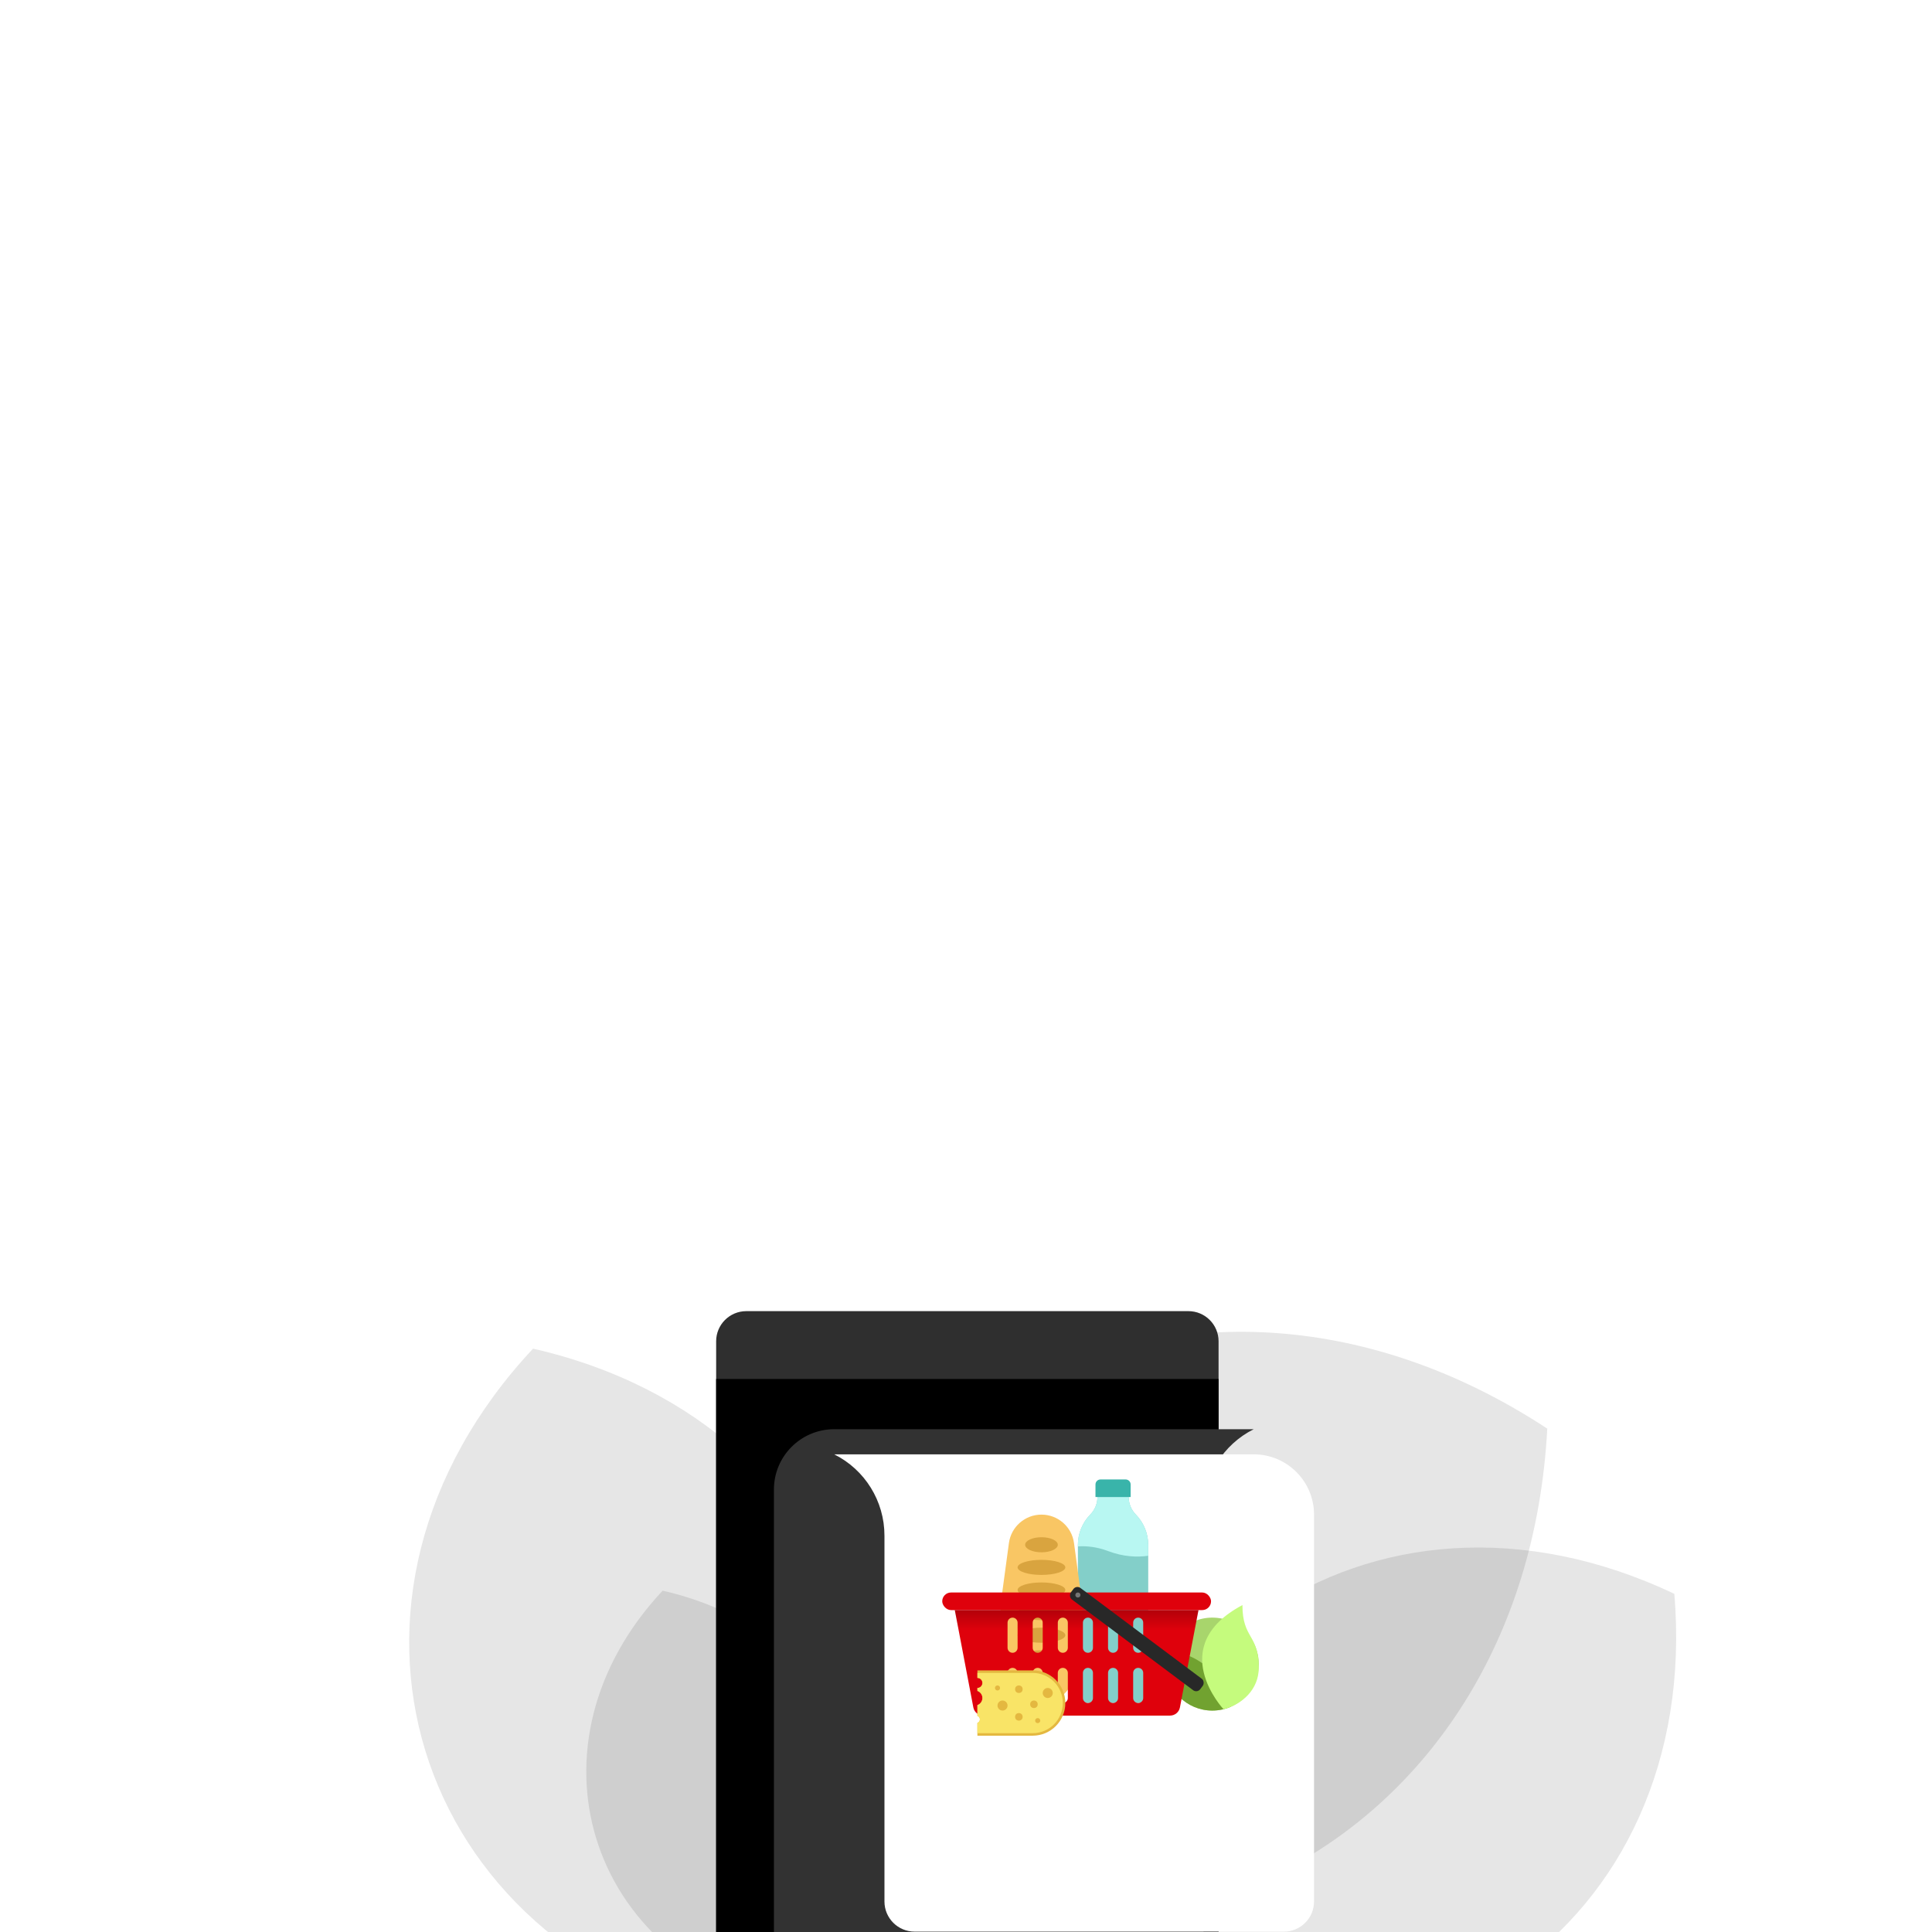 <svg width="588" height="588" viewBox="0 0 588 588" fill="none" xmlns="http://www.w3.org/2000/svg">
<g clip-path="url(#clip0_30215_26827)">
<path d="M201.669 484.11C158.172 530.609 178.357 596.526 240.432 610.697C283.928 564.198 263.744 498.281 201.669 484.11Z" fill="black" fill-opacity="0.1"/>
<path d="M162.235 410.458C91.661 485.905 124.411 592.856 225.13 615.85C295.703 540.404 262.953 433.452 162.235 410.458Z" fill="black" fill-opacity="0.1"/>
<path d="M470.91 434.801C464.039 563.526 339.494 626.52 231.732 555.776C238.604 427.051 363.148 364.057 470.91 434.801Z" fill="black" fill-opacity="0.1"/>
<path d="M509.579 485.087C518.118 586.527 427.5 649.268 335.554 605.575C327.015 504.135 417.633 441.394 509.579 485.087Z" fill="black" fill-opacity="0.1"/>
<path d="M217.958 408.218C217.958 403.151 222.065 399.043 227.132 399.043H361.694C366.761 399.043 370.869 403.151 370.869 408.218V589.418H217.958V408.218Z" fill="#2F2F2F"/>
<path d="M217.958 419.686H370.869V589.418H217.958V419.686Z" fill="black"/>
<path d="M381.573 434.977H253.892C243.758 434.977 235.543 443.193 235.543 453.327V589.418H366.282V459.719C366.282 449.241 372.201 439.663 381.573 434.977V434.977Z" fill="#323232"/>
<g filter="url(#filter0_d_30215_26827)">
<path d="M253.892 434.977H381.573C391.707 434.977 399.922 443.193 399.922 453.327V571.068C399.922 576.135 395.815 580.243 390.748 580.243H278.358C273.291 580.243 269.183 576.135 269.183 571.068V459.719C269.183 449.241 263.263 439.663 253.892 434.977V434.977Z" fill="white"/>
</g>
<path fill-rule="evenodd" clip-rule="evenodd" d="M334.001 455.62H338.758H343.515C343.515 457.594 344.282 459.491 345.653 460.91L345.745 461.005C348.129 463.472 349.462 466.769 349.462 470.2V515.256C349.462 516.945 348.093 518.314 346.404 518.314H338.758H331.112C329.423 518.314 328.054 516.945 328.054 515.256V470.2C328.054 466.769 329.387 463.472 331.771 461.005L331.863 460.91C333.234 459.491 334.001 457.594 334.001 455.62Z" fill="#83CFC9"/>
<path fill-rule="evenodd" clip-rule="evenodd" d="M338.758 455.62H334.001C334.001 457.594 333.234 459.491 331.863 460.91L331.771 461.005C329.387 463.472 328.054 466.769 328.054 470.2V470.643C330.809 470.469 333.929 470.807 337.229 472.058C341.892 473.827 346.125 473.983 349.462 473.492V470.2C349.462 466.769 348.129 463.472 345.745 461.005L345.653 460.91C344.282 459.491 343.515 457.594 343.515 455.62H338.758Z" fill="#B8F7F2"/>
<path d="M333.406 451.798C333.406 450.953 334.091 450.269 334.935 450.269H342.581C343.425 450.269 344.11 450.953 344.11 451.798V455.62H333.406V451.798Z" fill="#39B4AA"/>
<path d="M307.063 469.627C307.734 464.67 311.966 460.972 316.968 460.972V460.972C321.97 460.972 326.202 464.67 326.873 469.627L329.253 487.204C329.472 488.823 329.472 490.463 329.253 492.082L326.873 509.659C326.202 514.616 321.97 518.314 316.968 518.314V518.314C311.966 518.314 307.734 514.616 307.063 509.659L304.683 492.082C304.464 490.463 304.464 488.823 304.683 487.204L307.063 469.627Z" fill="#F9C664"/>
<ellipse cx="316.968" cy="470.147" rx="4.97" ry="2.294" fill="#D9A43F"/>
<ellipse cx="316.968" cy="477.028" rx="7.263" ry="2.294" fill="#D9A43F"/>
<ellipse cx="316.968" cy="483.909" rx="7.263" ry="2.294" fill="#D9A43F"/>
<ellipse cx="316.968" cy="490.79" rx="7.263" ry="2.294" fill="#D9A43F"/>
<ellipse cx="316.968" cy="497.671" rx="7.263" ry="2.294" fill="#D9A43F"/>
<ellipse cx="316.968" cy="504.552" rx="7.263" ry="2.294" fill="#D9A43F"/>
<circle cx="368.958" cy="506.463" r="14.144" fill="#A8D56C"/>
<path fill-rule="evenodd" clip-rule="evenodd" d="M374.586 519.443C372.862 520.192 370.958 520.608 368.958 520.608C361.146 520.608 354.813 514.275 354.813 506.463C354.813 505.043 355.023 503.671 355.412 502.378C368.306 503.745 372.946 513.497 374.586 519.443Z" fill="#71A230"/>
<path d="M372.398 520.225C372.398 520.225 354.431 501.111 378.132 488.496C378.132 498.818 383.102 497.289 383.102 507.61C383.102 514.109 378.132 518.696 372.398 520.225Z" fill="#C5FB7D"/>
<rect x="286.768" y="484.673" width="81.808" height="5.352" rx="2.676" fill="#DF010C"/>
<path fill-rule="evenodd" clip-rule="evenodd" d="M290.591 490.025H364.753L359.11 519.651C358.835 521.093 357.574 522.137 356.106 522.137H299.238C297.77 522.137 296.508 521.093 296.234 519.651L290.591 490.025ZM321.938 493.848C321.938 493.003 322.622 492.319 323.467 492.319C324.311 492.319 324.996 493.003 324.996 493.848V501.493C324.996 502.338 324.311 503.023 323.467 503.023C322.622 503.023 321.938 502.338 321.938 501.493V493.848ZM308.176 492.319C307.331 492.319 306.646 493.003 306.646 493.848V501.493C306.646 502.338 307.331 503.023 308.176 503.023C309.02 503.023 309.705 502.338 309.705 501.493V493.848C309.705 493.003 309.02 492.319 308.176 492.319ZM337.229 493.848C337.229 493.003 337.913 492.319 338.758 492.319C339.602 492.319 340.287 493.003 340.287 493.848V501.493C340.287 502.338 339.602 503.023 338.758 503.023C337.913 503.023 337.229 502.338 337.229 501.493V493.848ZM315.821 492.319C314.977 492.319 314.292 493.003 314.292 493.848V501.493C314.292 502.338 314.977 503.023 315.821 503.023C316.666 503.023 317.35 502.338 317.35 501.493V493.848C317.35 493.003 316.666 492.319 315.821 492.319ZM329.583 493.848C329.583 493.003 330.268 492.319 331.112 492.319C331.957 492.319 332.642 493.003 332.642 493.848V501.493C332.642 502.338 331.957 503.023 331.112 503.023C330.268 503.023 329.583 502.338 329.583 501.493V493.848ZM346.403 492.319C345.559 492.319 344.874 493.003 344.874 493.848V501.493C344.874 502.338 345.559 503.023 346.403 503.023C347.248 503.023 347.933 502.338 347.933 501.493V493.848C347.933 493.003 347.248 492.319 346.403 492.319ZM321.938 509.139C321.938 508.295 322.622 507.61 323.467 507.61C324.311 507.61 324.996 508.295 324.996 509.139V516.785C324.996 517.629 324.311 518.314 323.467 518.314C322.622 518.314 321.938 517.629 321.938 516.785V509.139ZM308.176 507.61C307.331 507.61 306.646 508.295 306.646 509.139V516.785C306.646 517.629 307.331 518.314 308.176 518.314C309.02 518.314 309.705 517.629 309.705 516.785V509.139C309.705 508.295 309.02 507.61 308.176 507.61ZM337.229 509.139C337.229 508.295 337.913 507.61 338.758 507.61C339.602 507.61 340.287 508.295 340.287 509.139V516.785C340.287 517.629 339.602 518.314 338.758 518.314C337.913 518.314 337.229 517.629 337.229 516.785V509.139ZM315.821 507.61C314.977 507.61 314.292 508.295 314.292 509.139V516.785C314.292 517.629 314.977 518.314 315.821 518.314C316.666 518.314 317.35 517.629 317.35 516.785V509.139C317.35 508.295 316.666 507.61 315.821 507.61ZM329.583 509.139C329.583 508.295 330.268 507.61 331.112 507.61C331.957 507.61 332.642 508.295 332.642 509.139V516.785C332.642 517.629 331.957 518.314 331.112 518.314C330.268 518.314 329.583 517.629 329.583 516.785V509.139ZM346.403 507.61C345.559 507.61 344.874 508.295 344.874 509.139V516.785C344.874 517.629 345.559 518.314 346.403 518.314C347.248 518.314 347.933 517.629 347.933 516.785V509.139C347.933 508.295 347.248 507.61 346.403 507.61Z" fill="#DF010C"/>
<path fill-rule="evenodd" clip-rule="evenodd" d="M290.591 490.025H364.753L359.11 519.651C358.835 521.093 357.574 522.137 356.106 522.137H299.238C297.77 522.137 296.508 521.093 296.234 519.651L290.591 490.025ZM321.938 493.848C321.938 493.003 322.622 492.319 323.467 492.319C324.311 492.319 324.996 493.003 324.996 493.848V501.493C324.996 502.338 324.311 503.023 323.467 503.023C322.622 503.023 321.938 502.338 321.938 501.493V493.848ZM308.176 492.319C307.331 492.319 306.646 493.003 306.646 493.848V501.493C306.646 502.338 307.331 503.023 308.176 503.023C309.02 503.023 309.705 502.338 309.705 501.493V493.848C309.705 493.003 309.02 492.319 308.176 492.319ZM337.229 493.848C337.229 493.003 337.913 492.319 338.758 492.319C339.602 492.319 340.287 493.003 340.287 493.848V501.493C340.287 502.338 339.602 503.023 338.758 503.023C337.913 503.023 337.229 502.338 337.229 501.493V493.848ZM315.821 492.319C314.977 492.319 314.292 493.003 314.292 493.848V501.493C314.292 502.338 314.977 503.023 315.821 503.023C316.666 503.023 317.35 502.338 317.35 501.493V493.848C317.35 493.003 316.666 492.319 315.821 492.319ZM329.583 493.848C329.583 493.003 330.268 492.319 331.112 492.319C331.957 492.319 332.642 493.003 332.642 493.848V501.493C332.642 502.338 331.957 503.023 331.112 503.023C330.268 503.023 329.583 502.338 329.583 501.493V493.848ZM346.403 492.319C345.559 492.319 344.874 493.003 344.874 493.848V501.493C344.874 502.338 345.559 503.023 346.403 503.023C347.248 503.023 347.933 502.338 347.933 501.493V493.848C347.933 493.003 347.248 492.319 346.403 492.319ZM321.938 509.139C321.938 508.295 322.622 507.61 323.467 507.61C324.311 507.61 324.996 508.295 324.996 509.139V516.785C324.996 517.629 324.311 518.314 323.467 518.314C322.622 518.314 321.938 517.629 321.938 516.785V509.139ZM308.176 507.61C307.331 507.61 306.646 508.295 306.646 509.139V516.785C306.646 517.629 307.331 518.314 308.176 518.314C309.02 518.314 309.705 517.629 309.705 516.785V509.139C309.705 508.295 309.02 507.61 308.176 507.61ZM337.229 509.139C337.229 508.295 337.913 507.61 338.758 507.61C339.602 507.61 340.287 508.295 340.287 509.139V516.785C340.287 517.629 339.602 518.314 338.758 518.314C337.913 518.314 337.229 517.629 337.229 516.785V509.139ZM315.821 507.61C314.977 507.61 314.292 508.295 314.292 509.139V516.785C314.292 517.629 314.977 518.314 315.821 518.314C316.666 518.314 317.35 517.629 317.35 516.785V509.139C317.35 508.295 316.666 507.61 315.821 507.61ZM329.583 509.139C329.583 508.295 330.268 507.61 331.112 507.61C331.957 507.61 332.642 508.295 332.642 509.139V516.785C332.642 517.629 331.957 518.314 331.112 518.314C330.268 518.314 329.583 517.629 329.583 516.785V509.139ZM346.403 507.61C345.559 507.61 344.874 508.295 344.874 509.139V516.785C344.874 517.629 345.559 518.314 346.403 518.314C347.248 518.314 347.933 517.629 347.933 516.785V509.139C347.933 508.295 347.248 507.61 346.403 507.61Z" fill="url(#paint0_linear_30215_26827)" fill-opacity="0.2"/>
<rect x="327.611" y="482.38" width="49.169" height="4.366" rx="1.529" transform="rotate(36.806 327.611 482.38)" fill="#282828"/>
<circle cx="328.054" cy="485.438" r="0.765" fill="#757575"/>
<path fill-rule="evenodd" clip-rule="evenodd" d="M314.292 508.375H297.472V510.668C298.316 510.668 299.001 511.353 299.001 512.197C299.001 513.042 298.316 513.727 297.472 513.727V514.622C298.363 514.937 299.001 515.786 299.001 516.785C299.001 517.783 298.363 518.633 297.472 518.948V522.202C297.917 522.359 298.236 522.784 298.236 523.284C298.236 523.783 297.917 524.208 297.472 524.365V528.253H314.292C319.781 528.253 324.231 523.803 324.231 518.314C324.231 512.825 319.781 508.375 314.292 508.375Z" fill="#E4B840"/>
<path fill-rule="evenodd" clip-rule="evenodd" d="M314.292 509.139H297.472V510.668C298.316 510.668 299.001 511.353 299.001 512.198C299.001 513.042 298.316 513.727 297.472 513.727V514.622C298.362 514.937 299.001 515.786 299.001 516.785C299.001 517.783 298.362 518.633 297.472 518.948V522.202C297.917 522.359 298.236 522.784 298.236 523.283C298.236 523.783 297.917 524.208 297.472 524.365V527.489H314.292C319.359 527.489 323.467 523.381 323.467 518.314C323.467 513.247 319.359 509.139 314.292 509.139Z" fill="#F9E467"/>
<circle cx="303.588" cy="513.727" r="0.765" fill="#E4B840"/>
<circle cx="315.821" cy="523.666" r="0.765" fill="#E4B840"/>
<circle cx="310.087" cy="514.109" r="1.147" fill="#E4B840"/>
<circle cx="314.674" cy="518.696" r="1.147" fill="#E4B840"/>
<circle cx="310.087" cy="522.519" r="1.147" fill="#E4B840"/>
<circle cx="305.117" cy="519.078" r="1.529" fill="#E4B840"/>
<circle cx="318.879" cy="515.256" r="1.529" fill="#E4B840"/>
</g>
<defs>
<filter id="filter0_d_30215_26827" x="223.31" y="412.041" width="207.195" height="206.43" filterUnits="userSpaceOnUse" color-interpolation-filters="sRGB">
<feFlood flood-opacity="0" result="BackgroundImageFix"/>
<feColorMatrix in="SourceAlpha" type="matrix" values="0 0 0 0 0 0 0 0 0 0 0 0 0 0 0 0 0 0 127 0" result="hardAlpha"/>
<feOffset dy="7.646"/>
<feGaussianBlur stdDeviation="15.291"/>
<feComposite in2="hardAlpha" operator="out"/>
<feColorMatrix type="matrix" values="0 0 0 0 0 0 0 0 0 0 0 0 0 0 0 0 0 0 0.5 0"/>
<feBlend mode="normal" in2="BackgroundImageFix" result="effect1_dropShadow_30215_26827"/>
<feBlend mode="normal" in="SourceGraphic" in2="effect1_dropShadow_30215_26827" result="shape"/>
</filter>
<linearGradient id="paint0_linear_30215_26827" x1="327.672" y1="490.025" x2="327.672" y2="496.142" gradientUnits="userSpaceOnUse">
<stop/>
<stop offset="1" stop-opacity="0"/>
</linearGradient>
<clipPath id="clip0_30215_26827">
<rect width="588" height="588" fill="white"/>
</clipPath>
</defs>
</svg>
